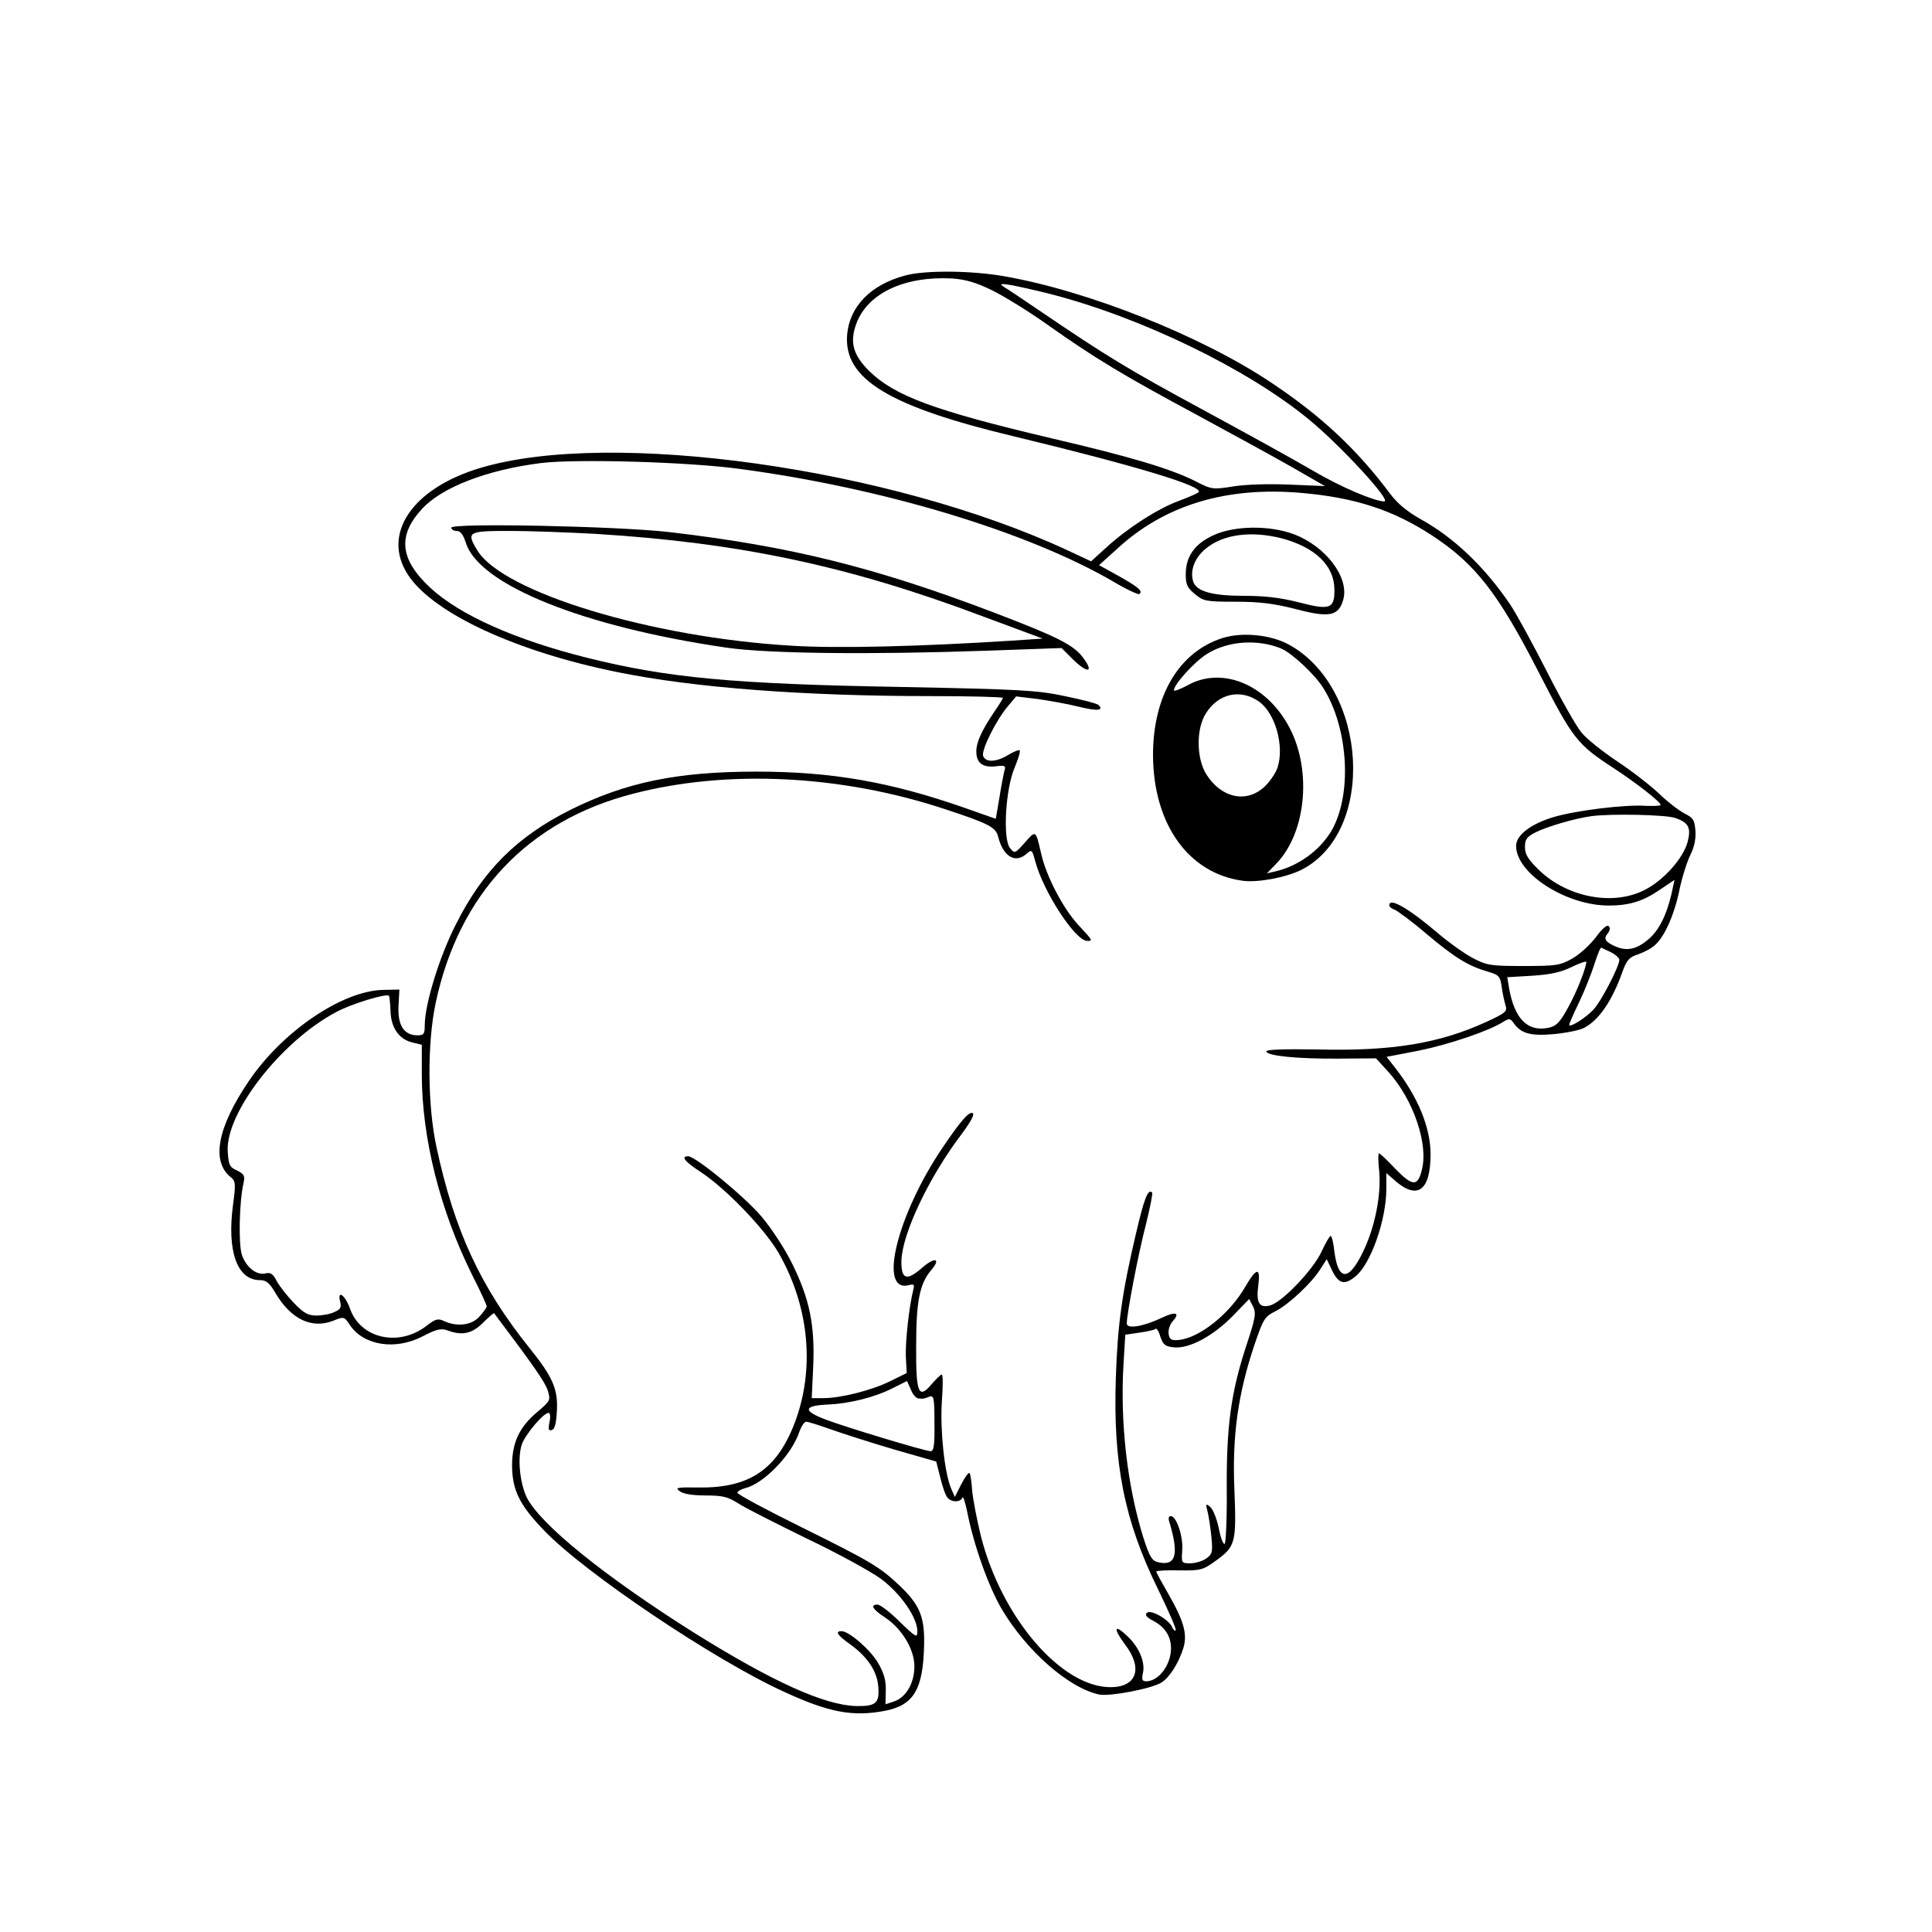 <?xml version="1.0" standalone="no"?>
<!DOCTYPE svg PUBLIC "-//W3C//DTD SVG 20010904//EN"
 "http://www.w3.org/TR/2001/REC-SVG-20010904/DTD/svg10.dtd">
<svg version="1.0" xmlns="http://www.w3.org/2000/svg"
 viewBox="0 0 655 655"
 preserveAspectRatio="xMidYMid meet">

<g transform="translate(0,655) scale(0.1,-0.1)"
fill="#000000" stroke="none">
<path d="M3069 5616 c-117 -31 -189 -105 -197 -201 -12 -150 141 -243 568
-345 410 -99 646 -170 623 -189 -4 -4 -34 -17 -66 -29 -71 -26 -174 -92 -245
-157 l-53 -48 -77 36 c-601 280 -1549 413 -1992 281 -233 -69 -338 -225 -246
-364 86 -130 368 -260 711 -329 260 -53 635 -81 1063 -81 133 0 242 -3 242 -6
0 -3 -13 -24 -29 -47 -43 -64 -61 -103 -61 -135 0 -39 22 -55 66 -50 32 4 35
2 29 -16 -3 -12 -11 -53 -17 -92 l-12 -70 -108 38 c-249 87 -449 122 -703 122
-269 0 -442 -36 -630 -129 -182 -91 -298 -206 -390 -390 -56 -110 -105 -271
-105 -341 0 -30 -3 -34 -25 -34 -45 0 -67 34 -64 98 l3 57 -55 -1 c-139 -3
-342 -141 -456 -310 -105 -155 -127 -269 -63 -323 19 -15 20 -21 10 -96 -21
-157 14 -255 91 -255 21 0 33 -9 53 -44 52 -88 122 -122 195 -94 37 15 38 15
57 -14 47 -70 155 -87 248 -38 46 24 61 27 82 20 50 -19 84 -12 121 25 20 20
37 34 38 33 135 -179 173 -234 182 -262 10 -33 9 -35 -33 -71 -63 -52 -88
-105 -88 -185 1 -82 25 -132 108 -218 136 -143 579 -441 815 -548 152 -70 232
-85 342 -64 97 19 129 73 132 224 2 95 -15 136 -85 202 -66 62 -94 79 -330
196 -120 59 -218 112 -218 117 0 5 12 12 27 16 64 16 158 114 183 191 7 19 17
34 23 34 7 0 44 -12 84 -26 39 -14 136 -45 214 -68 l143 -41 14 -55 c7 -30 18
-61 24 -67 13 -17 45 -17 51 0 2 6 9 -15 16 -48 22 -113 72 -253 117 -330 84
-142 227 -268 331 -290 37 -7 178 20 211 41 28 18 58 66 74 117 14 47 2 91
-52 185 -22 38 -40 71 -40 74 0 3 35 5 78 4 72 -1 80 1 123 32 68 49 71 61 64
241 -8 182 12 324 67 489 31 91 35 98 73 117 45 23 125 98 153 145 l20 31 18
-38 c23 -47 43 -51 81 -19 51 43 103 191 103 295 l0 54 23 -20 c80 -74 127
-43 127 84 0 90 -43 195 -121 294 l-28 36 109 21 c103 21 239 67 287 98 20 12
23 12 35 -5 25 -35 57 -44 136 -37 41 4 87 13 102 21 51 26 96 93 130 189 15
41 23 51 55 61 20 7 46 21 57 32 32 29 65 103 82 187 9 43 26 96 37 118 13 26
19 54 17 81 -3 37 -7 44 -37 59 -19 10 -57 39 -85 66 -28 27 -92 77 -142 110
-51 34 -105 77 -122 98 -17 20 -70 113 -118 208 -48 94 -104 197 -125 228 -86
126 -188 224 -301 287 -45 25 -80 53 -105 87 -114 152 -233 263 -402 376 -239
160 -625 313 -910 362 -111 19 -267 20 -332 2z m292 -49 c41 -20 126 -72 189
-117 161 -114 259 -173 503 -304 116 -63 263 -143 326 -179 l113 -65 -118 5
c-69 3 -150 1 -192 -6 -70 -11 -74 -11 -130 18 -84 42 -217 82 -487 145 -398
94 -533 144 -619 229 -55 55 -66 98 -42 162 39 101 162 159 322 151 46 -3 81
-13 135 -39z m197 -13 c309 -79 668 -253 877 -424 108 -88 285 -280 258 -280
-35 1 -148 49 -243 105 -63 37 -232 130 -374 207 -248 134 -324 180 -552 335
-55 37 -109 74 -120 80 -16 11 -13 12 21 7 22 -4 82 -17 133 -30z m-1048 -594
c485 -65 972 -212 1265 -382 43 -26 83 -44 87 -42 14 9 -1 23 -69 61 l-67 37
61 55 c161 149 371 212 624 190 184 -16 312 -58 445 -145 146 -96 223 -195
359 -460 119 -232 131 -247 260 -331 76 -50 155 -112 155 -122 0 -3 -23 -4
-50 -3 -71 5 -241 -16 -316 -39 -77 -24 -124 -61 -124 -97 0 -93 169 -202 314
-202 69 0 116 14 174 54 l49 33 -11 -51 c-17 -71 -43 -122 -78 -151 -39 -33
-71 -40 -108 -25 -38 16 -45 27 -29 46 7 9 9 18 3 24 -6 6 -23 -9 -44 -38 -19
-25 -55 -58 -80 -72 -41 -23 -55 -25 -165 -25 -111 0 -124 2 -172 27 -28 15
-79 51 -113 80 -103 88 -170 127 -170 99 0 -5 8 -12 18 -15 10 -4 59 -40 108
-82 94 -79 141 -109 208 -128 37 -11 42 -15 47 -51 3 -22 9 -50 13 -63 7 -21
1 -26 -66 -57 -158 -72 -316 -99 -568 -93 -119 2 -179 0 -177 -7 5 -15 106
-25 247 -24 l125 1 42 -46 c85 -94 137 -247 113 -334 -14 -56 -32 -54 -92 8
-26 28 -50 50 -53 50 -3 0 -3 -28 1 -62 7 -80 -15 -192 -57 -276 -47 -96 -82
-95 -95 4 -3 30 -9 54 -13 54 -3 0 -17 -24 -30 -52 -28 -62 -135 -174 -176
-184 -36 -9 -47 9 -39 69 8 62 -6 60 -44 -5 -53 -93 -158 -176 -228 -181 -23
-2 -30 3 -32 21 -2 13 4 32 14 43 26 29 10 34 -38 11 -61 -29 -118 -39 -118
-19 0 32 39 237 65 336 14 57 24 106 21 108 -14 14 -27 -20 -55 -140 -47 -200
-62 -306 -68 -487 -10 -293 29 -486 143 -718 36 -74 63 -136 60 -139 -3 -3 -8
1 -12 10 -9 25 -73 62 -86 49 -7 -7 -1 -15 20 -26 41 -21 62 -53 62 -94 0 -56
-41 -111 -83 -112 -15 0 -17 5 -12 29 8 37 -14 88 -54 125 -44 42 -48 26 -7
-29 62 -81 40 -145 -49 -145 -167 0 -370 236 -440 514 -13 53 -26 121 -29 151
-2 31 -6 58 -9 61 -3 3 -16 -14 -28 -38 l-22 -43 -13 30 c-22 53 -37 195 -31
292 4 51 4 93 0 93 -4 0 -19 -15 -34 -32 -45 -54 -54 -32 -53 130 0 151 12
210 51 256 35 41 12 46 -33 6 -51 -44 -69 -37 -68 26 3 92 93 283 204 429 29
39 45 67 38 71 -12 7 -39 -23 -102 -116 -155 -229 -220 -494 -115 -467 18 5
20 2 15 -17 -14 -55 -27 -175 -25 -226 l3 -55 -55 -27 c-61 -31 -168 -58 -227
-58 l-40 0 5 108 c6 138 -12 228 -71 347 -24 50 -71 121 -103 159 -57 68 -225
206 -250 206 -26 0 -12 -18 45 -55 84 -56 212 -189 260 -270 102 -176 125
-382 62 -563 -60 -170 -154 -237 -330 -235 -75 1 -83 0 -65 -13 12 -9 44 -14
87 -14 57 0 75 -4 111 -27 23 -15 128 -68 232 -119 105 -50 218 -112 252 -137
66 -49 123 -131 123 -177 0 -24 -4 -22 -60 32 -32 32 -66 58 -75 58 -26 0 -17
-16 26 -44 57 -38 99 -108 99 -165 0 -57 -28 -105 -68 -119 l-30 -10 1 47 c1
35 -7 60 -26 93 -26 45 -99 108 -124 108 -23 0 -14 -14 27 -43 58 -41 92 -90
97 -140 6 -61 -6 -72 -74 -71 -108 3 -283 82 -549 248 -305 192 -525 370 -569
461 -23 50 -31 132 -16 178 12 34 73 107 91 107 5 0 7 -14 3 -31 -5 -25 -3
-31 8 -27 10 3 15 24 17 66 4 73 -15 115 -93 212 -167 208 -255 400 -315 680
-31 142 -32 353 -3 490 79 370 312 617 669 709 319 83 705 64 1054 -51 152
-50 176 -62 184 -95 17 -67 58 -92 97 -57 17 15 18 13 29 -27 28 -104 136
-269 176 -269 20 0 19 1 -32 56 -50 55 -107 163 -124 239 -19 82 -18 81 -55
39 -34 -38 -35 -39 -51 -19 -25 31 -15 202 16 273 12 29 20 55 17 58 -2 3 -20
-4 -38 -15 -41 -25 -77 -27 -86 -4 -7 19 44 122 85 170 l27 32 74 -9 c41 -6
103 -17 138 -26 62 -15 87 -14 67 6 -5 5 -56 18 -114 30 -94 20 -153 23 -555
31 -571 10 -792 31 -1065 99 -243 61 -430 144 -531 237 -104 97 -112 177 -28
268 67 73 220 132 402 155 121 15 502 4 677 -20z m3169 -1183 c47 -16 55 -34
42 -83 -15 -54 -81 -129 -145 -161 -106 -55 -261 -26 -357 66 -38 37 -49 54
-49 79 0 27 6 35 38 51 38 19 130 46 187 54 67 9 252 5 284 -6z m-216 -456
c15 -8 27 -19 27 -25 0 -22 -62 -142 -88 -169 -27 -29 -82 -63 -82 -51 0 3 15
38 34 77 19 40 42 98 52 130 10 31 20 56 23 54 3 -1 18 -9 34 -16z m-103 -92
c-11 -30 -33 -77 -50 -106 -24 -42 -36 -53 -63 -58 -69 -13 -113 32 -131 136
l-6 36 85 5 c61 4 98 12 132 29 27 13 49 21 51 18 1 -3 -6 -30 -18 -60z
m-4036 -108 c2 -57 30 -96 77 -106 l29 -7 0 -99 c0 -217 62 -463 171 -682 27
-53 49 -101 49 -106 0 -4 -11 -20 -25 -35 -26 -29 -75 -35 -119 -15 -21 10
-29 8 -60 -16 -95 -73 -225 -43 -260 60 -16 44 -43 64 -33 23 5 -20 2 -27 -19
-36 -14 -7 -41 -12 -61 -12 -29 0 -43 8 -77 43 -22 23 -48 56 -58 74 -12 24
-21 30 -37 26 -31 -8 -67 21 -81 63 -12 36 -9 182 6 245 5 23 1 29 -23 41 -25
11 -28 19 -31 64 -8 131 181 374 368 473 50 27 169 64 179 55 1 -1 4 -25 5
-53z m2902 -1131 c-53 -161 -68 -275 -67 -487 1 -100 -3 -184 -7 -187 -5 -3
-14 21 -20 53 -7 33 -20 65 -29 72 -15 13 -16 11 -9 -16 4 -16 10 -55 13 -86
5 -51 3 -58 -18 -73 -13 -9 -37 -16 -54 -16 -29 0 -30 1 -27 43 4 47 -19 117
-39 117 -7 0 -9 -8 -4 -22 33 -110 21 -149 -40 -134 -20 5 -28 19 -49 84 -54
173 -79 389 -67 587 l6 100 48 7 c27 4 52 9 55 13 3 3 11 -9 16 -27 10 -28 16
-33 48 -36 52 -4 131 39 198 107 l55 57 13 -25 c11 -22 9 -38 -22 -131z
m-1113 -181 c17 -2 20 -1 38 6 15 5 17 -5 17 -89 1 -74 -2 -96 -13 -96 -18 0
-297 84 -360 109 -73 28 -70 45 7 49 79 3 164 25 225 56 l48 24 13 -29 c6 -16
18 -30 25 -30z"/>
<path d="M1530 4761 c0 -6 8 -11 18 -11 13 0 22 -12 31 -39 43 -143 397 -286
886 -357 141 -20 483 -24 882 -10 l252 9 36 -36 c53 -53 77 -48 34 7 -32 41
-89 69 -301 150 -400 152 -687 224 -1098 272 -172 20 -740 32 -740 15z m490
-21 c485 -30 855 -108 1305 -277 l210 -78 -105 -7 c-313 -20 -595 -27 -748
-17 -475 28 -976 181 -1063 322 -39 64 -34 67 109 67 70 0 201 -5 292 -10z"/>
<path d="M4113 4735 c-63 -29 -93 -72 -93 -132 0 -34 5 -46 31 -67 29 -24 37
-26 138 -26 82 0 129 -6 204 -25 114 -30 145 -24 161 32 21 75 -59 181 -168
222 -83 31 -203 29 -273 -4z m232 -10 c113 -30 178 -92 179 -172 1 -67 -14
-73 -121 -45 -63 16 -116 22 -186 22 -108 0 -161 15 -172 49 -11 37 5 80 43
111 59 49 154 61 257 35z"/>
<path d="M4142 4386 c-146 -48 -233 -196 -233 -396 1 -234 120 -401 304 -426
51 -7 147 11 199 37 254 129 226 617 -43 764 -63 34 -160 43 -227 21z m200
-34 c37 -15 115 -88 144 -134 87 -138 99 -367 26 -488 -40 -65 -111 -116 -187
-134 l-30 -7 32 33 c105 109 122 330 37 475 -80 138 -226 193 -339 129 -25
-13 -45 -21 -45 -16 0 20 70 97 112 123 70 44 170 51 250 19z m-73 -181 c55
-40 86 -151 62 -224 -7 -20 -28 -50 -47 -67 -62 -54 -145 -34 -195 46 -33 54
-34 153 -1 205 42 68 118 85 181 40z"/>
</g>
</svg>
